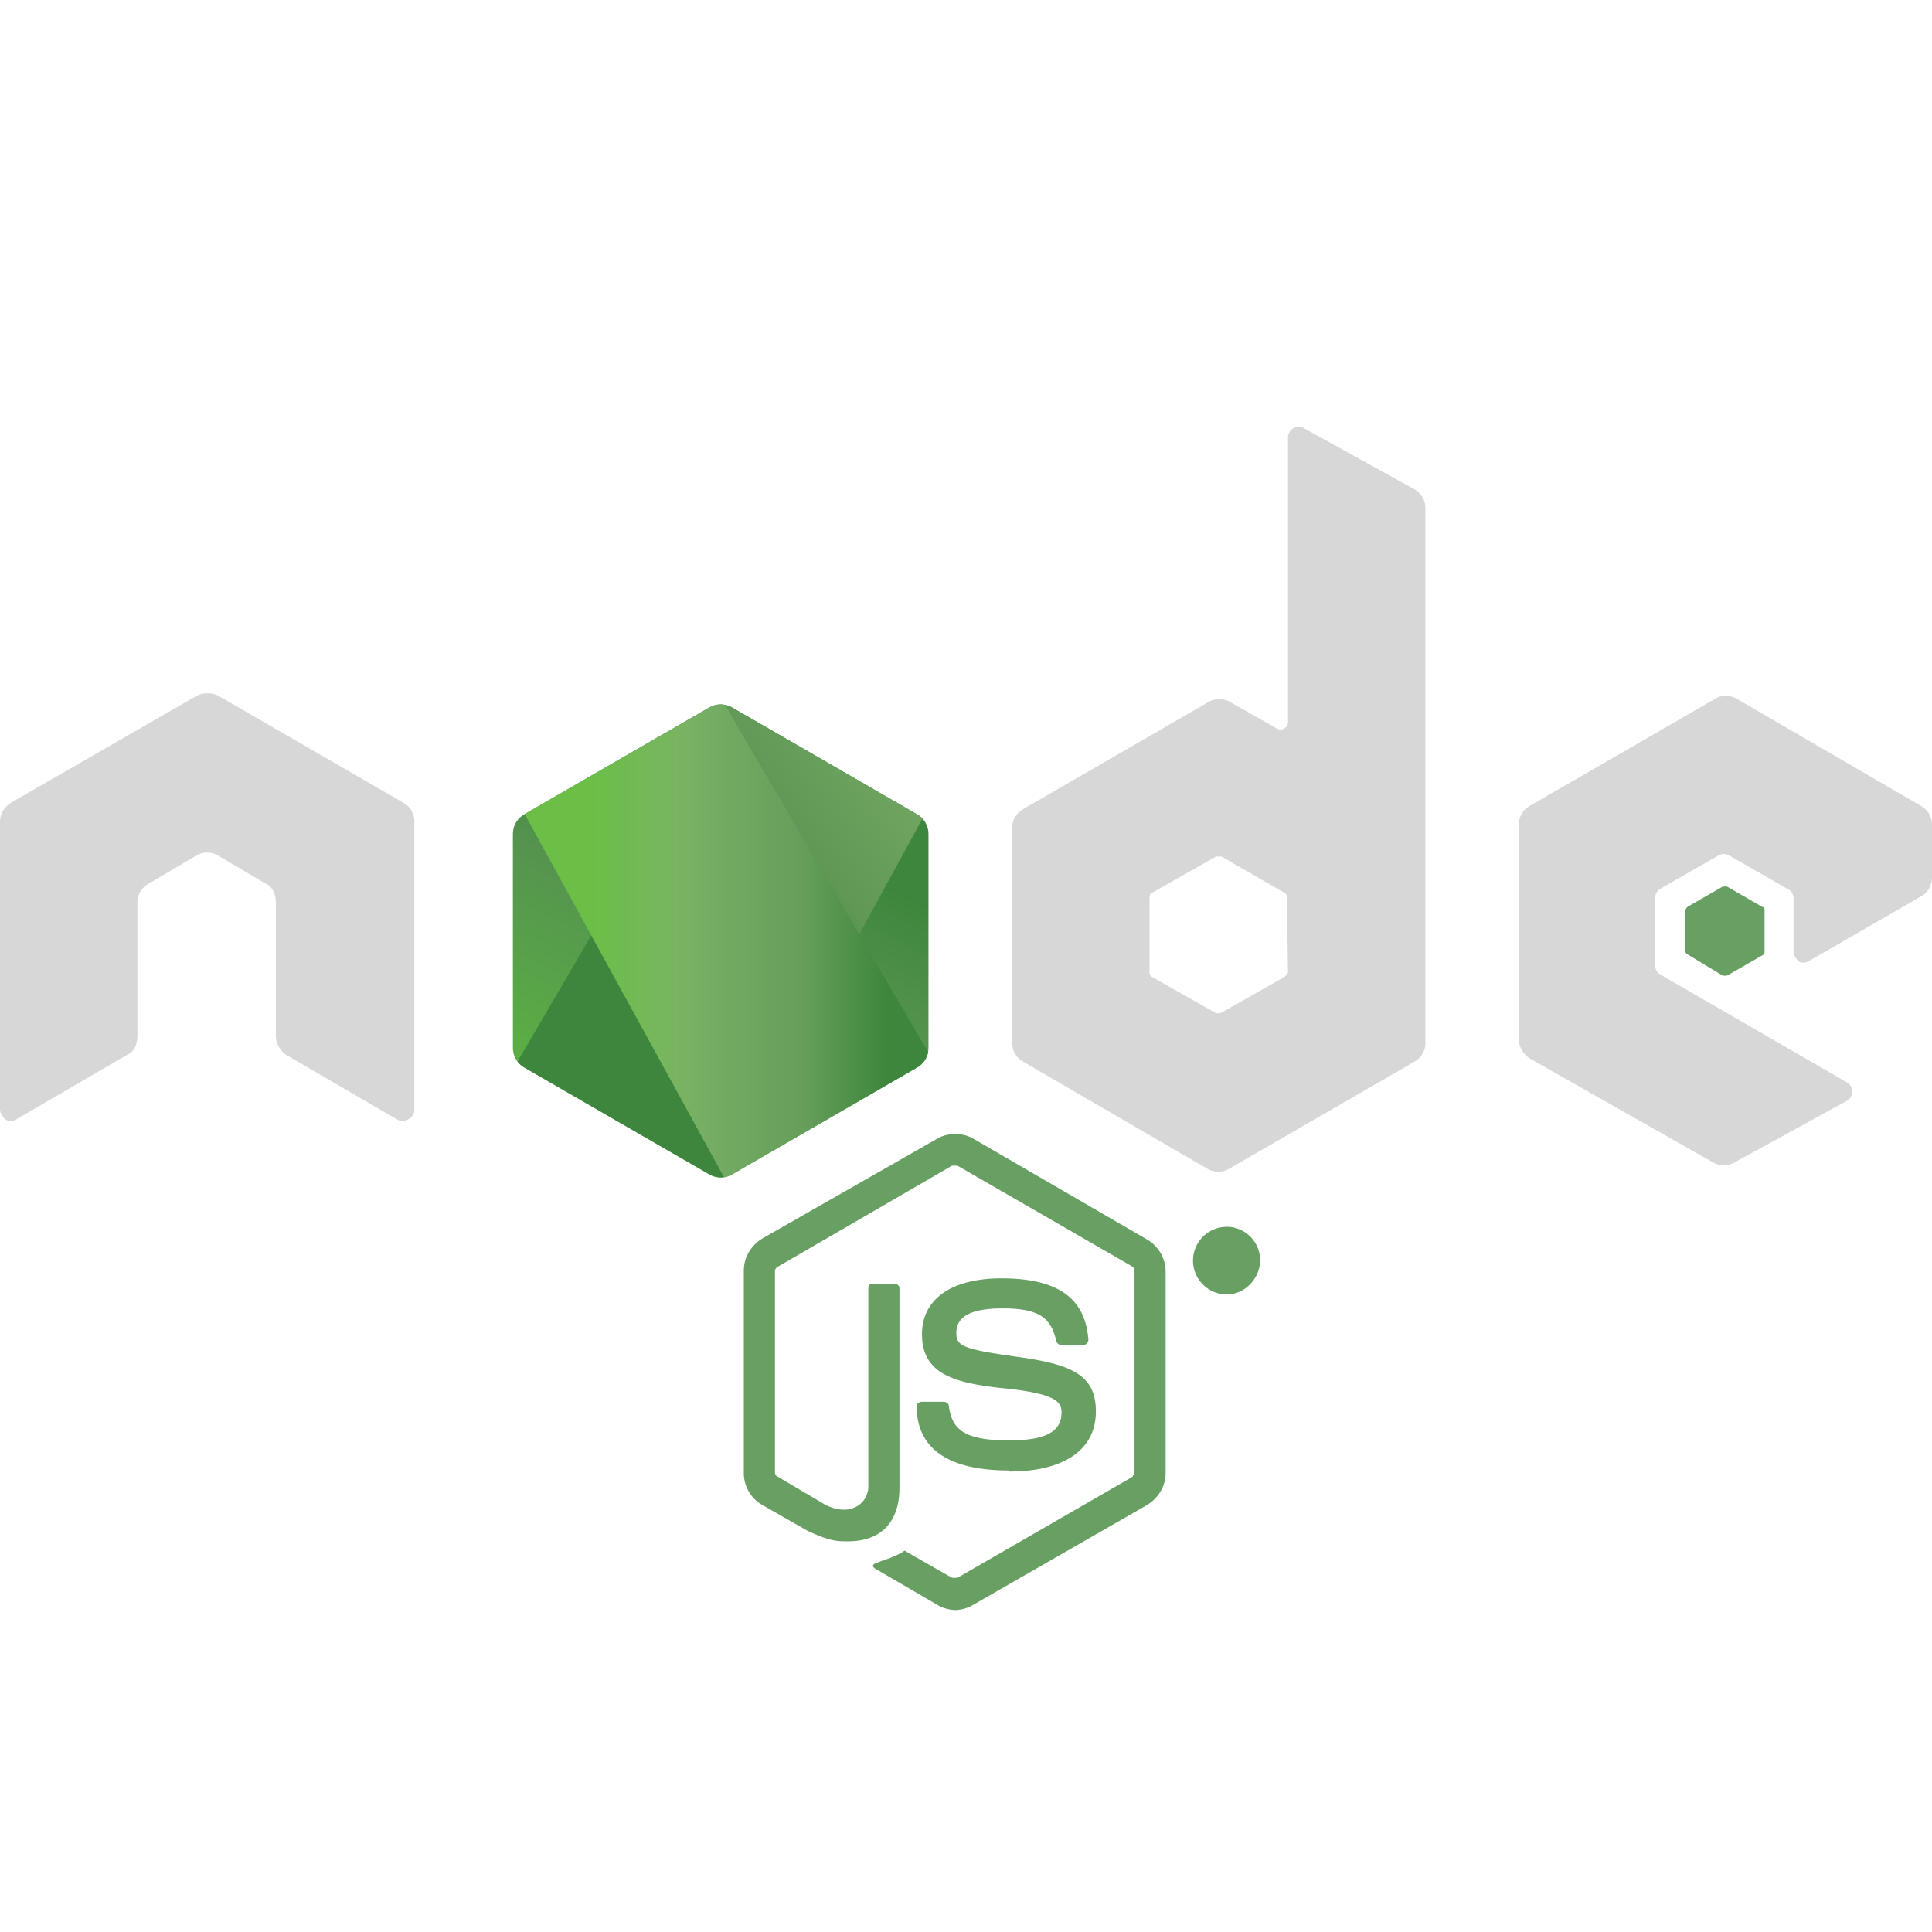 <svg xmlns="http://www.w3.org/2000/svg" width="24" height="24" version="1.2" viewBox="0 0 18 18"><defs><clipPath id="a"><path d="M239.03 226.6l-42.13 24.32a5.08 5.08 0 0 0-2.55 4.4V304c0 1.81.97 3.5 2.55 4.4l42.13 24.34c1.58.9 3.52.9 5.1 0l42.12-24.34a5.1 5.1 0 0 0 2.54-4.4v-48.67c0-1.82-.97-3.5-2.55-4.4l-42.12-24.33a5.12 5.12 0 0 0-5.1 0"/></clipPath><linearGradient id="b" x1="-.35" x2="1.25" gradientTransform="rotate(116.11 53.1 202.97) scale(86.48)" gradientUnits="userSpaceOnUse"><stop offset=".3" stop-color="#3E863D"/><stop offset=".5" stop-color="#55934F"/><stop offset=".8" stop-color="#5AAD45"/></linearGradient><clipPath id="c"><path d="M195.4 307.09c.4.52.9.97 1.5 1.31l36.14 20.88 6.02 3.46a5.1 5.1 0 0 0 3.93.48l44.44-81.36a5.04 5.04 0 0 0-1.19-.94l-27.58-15.93-14.59-8.4a5.32 5.32 0 0 0-1.32-.52zm0 0"/></clipPath><linearGradient id="d" x1="-.46" x2=".58" gradientTransform="scale(132.798) rotate(-36.46 4.15 -1.61)" gradientUnits="userSpaceOnUse"><stop offset=".57" stop-color="#3E863D"/><stop offset=".72" stop-color="#619857"/><stop offset="1" stop-color="#76AC64"/></linearGradient><clipPath id="e"><path d="M241.07 225.95c-.71.07-1.4.3-2.04.66l-42 24.24 45.3 82.51c.62-.09 1.24-.3 1.8-.62l42.13-24.34a5.1 5.1 0 0 0 2.46-3.47l-46.18-78.9a5.3 5.3 0 0 0-1.45-.08"/></clipPath><linearGradient id="f" x1=".04" x2=".98" gradientTransform="translate(192.86 279.65) scale(97.417)" gradientUnits="userSpaceOnUse"><stop offset=".16" stop-color="#6BBF47"/><stop offset=".38" stop-color="#79B461"/><stop offset=".47" stop-color="#75AC64"/><stop offset=".7" stop-color="#659E5A"/><stop offset=".9" stop-color="#3E863D"/></linearGradient></defs><path d="M8.9 15a.34.34 0 0 1-.17-.05l-.55-.32c-.08-.04-.04-.06-.01-.07.1-.04.13-.04.24-.1.02-.02.03-.01.04 0l.42.24h.05l1.63-.94.02-.04v-1.88a.05.05 0 0 0-.02-.04l-1.63-.94h-.05l-1.62.94a.05.05 0 0 0-.03.04v1.88c0 .02.01.03.03.04l.44.26c.24.12.4-.02.4-.17V12c0-.02.01-.04.04-.04h.2c.03 0 .05.02.05.04v1.86c0 .32-.17.5-.48.5-.1 0-.17 0-.38-.1l-.42-.24a.34.34 0 0 1-.17-.3v-1.88c0-.12.06-.23.17-.3l1.63-.93c.1-.06.24-.06.34 0l1.62.94c.1.06.17.17.17.3v1.87c0 .12-.06.23-.17.3l-1.62.93a.34.34 0 0 1-.17.05" fill="#689f63"/><path d="M9.4 13.7c-.71 0-.86-.32-.86-.6 0-.02.02-.04.05-.04h.2c.03 0 .05.02.05.04.03.21.13.32.56.32.34 0 .49-.08.49-.26 0-.1-.05-.18-.58-.23-.44-.05-.72-.14-.72-.5 0-.33.28-.52.74-.52.52 0 .78.18.81.57a.05.05 0 0 1-.04.05h-.22a.05.05 0 0 1-.04-.04c-.05-.22-.17-.3-.5-.3-.38 0-.43.13-.43.23 0 .12.06.15.56.22s.74.16.74.51c0 .36-.3.56-.81.56m1.98-1.99h.05c.05 0 .05-.03.05-.05 0-.05-.03-.05-.05-.05h-.05zm-.07-.15h.12c.04 0 .12 0 .12.09 0 .06-.04.08-.06.09.05 0 .05.03.06.08l.01.09h-.07l-.01-.11c0-.02-.02-.03-.04-.03h-.06v.14h-.07zM11.74 11.74c0 .17-.14.32-.31.32a.31.31 0 0 1 0-.63c.17 0 .31.14.31.31" fill="#689f63"/><path d="M3.86 7.66a.2.2 0 0 0-.1-.18l-1.73-1a.2.2 0 0 0-.09-.02h-.02a.2.2 0 0 0-.1.03L.1 7.48c-.06.04-.1.1-.1.18v2.67c0 .04.02.07.05.1a.1.1 0 0 0 .1 0l1.03-.6c.07-.03.1-.1.1-.18V8.41a.2.2 0 0 1 .11-.18l.44-.26a.2.2 0 0 1 .2 0l.44.26c.07.03.1.1.1.18v1.24c0 .08.05.15.1.18l1.03.6a.1.1 0 0 0 .1 0 .1.1 0 0 0 .06-.1zM12 9.06l-.03.04-.6.34h-.04l-.6-.34a.05.05 0 0 1-.02-.05v-.68c0-.02 0-.04.02-.05l.6-.34h.05l.59.34c.02.01.02.03.02.05zm.15-5.07a.1.1 0 0 0-.15.09v2.65a.07.07 0 0 1-.1.06l-.44-.25a.2.2 0 0 0-.2 0l-1.73 1a.2.2 0 0 0-.1.17v2c0 .07.03.14.1.18l1.72 1a.2.2 0 0 0 .2 0l1.73-1a.2.2 0 0 0 .1-.19V4.74a.2.2 0 0 0-.1-.18zm5.75 4.36a.2.2 0 0 0 .1-.18v-.48a.2.2 0 0 0-.1-.18l-1.72-1a.2.2 0 0 0-.2 0l-1.73 1a.2.2 0 0 0-.1.18v1.99c0 .07.04.14.1.18l1.71.97a.2.2 0 0 0 .2 0l1.04-.57a.1.1 0 0 0 0-.18l-1.73-1a.1.1 0 0 1-.05-.09v-.62a.1.1 0 0 1 .05-.09l.54-.31a.1.1 0 0 1 .1 0l.54.31a.1.1 0 0 1 .06.09v.49c0 .04.02.07.05.1a.1.1 0 0 0 .1-.01zm0 0" fill="#d7d7d7" fill-rule="evenodd"/><path d="M16.05 8.26h.04l.33.19c.02 0 .02.02.02.03v.38c0 .02 0 .03-.02.04l-.33.19h-.04l-.33-.2a.04.04 0 0 1-.02-.03v-.38l.02-.03zm0 0" fill="#689f63" fill-rule="evenodd"/><g clip-path="url(#a)" transform="matrix(.041 0 0 .041 -3.19 -2.7)"><path d="M331.36 246.8l-118.71-58.2-60.87 124.18 118.71 58.19zm0 0" fill="url(#b)"/></g><g clip-path="url(#c)" transform="matrix(.041 0 0 .041 -3.19 -2.7)"><path d="M144.07 264l83.83 113.46 110.85-81.9-83.83-113.46zm0 0" fill="url(#d)"/></g><g clip-path="url(#e)" transform="matrix(.041 0 0 .041 -3.19 -2.7)"><path d="M197.02 225.93v107.43h91.68V225.93zm0 0" fill="url(#f)"/></g></svg>